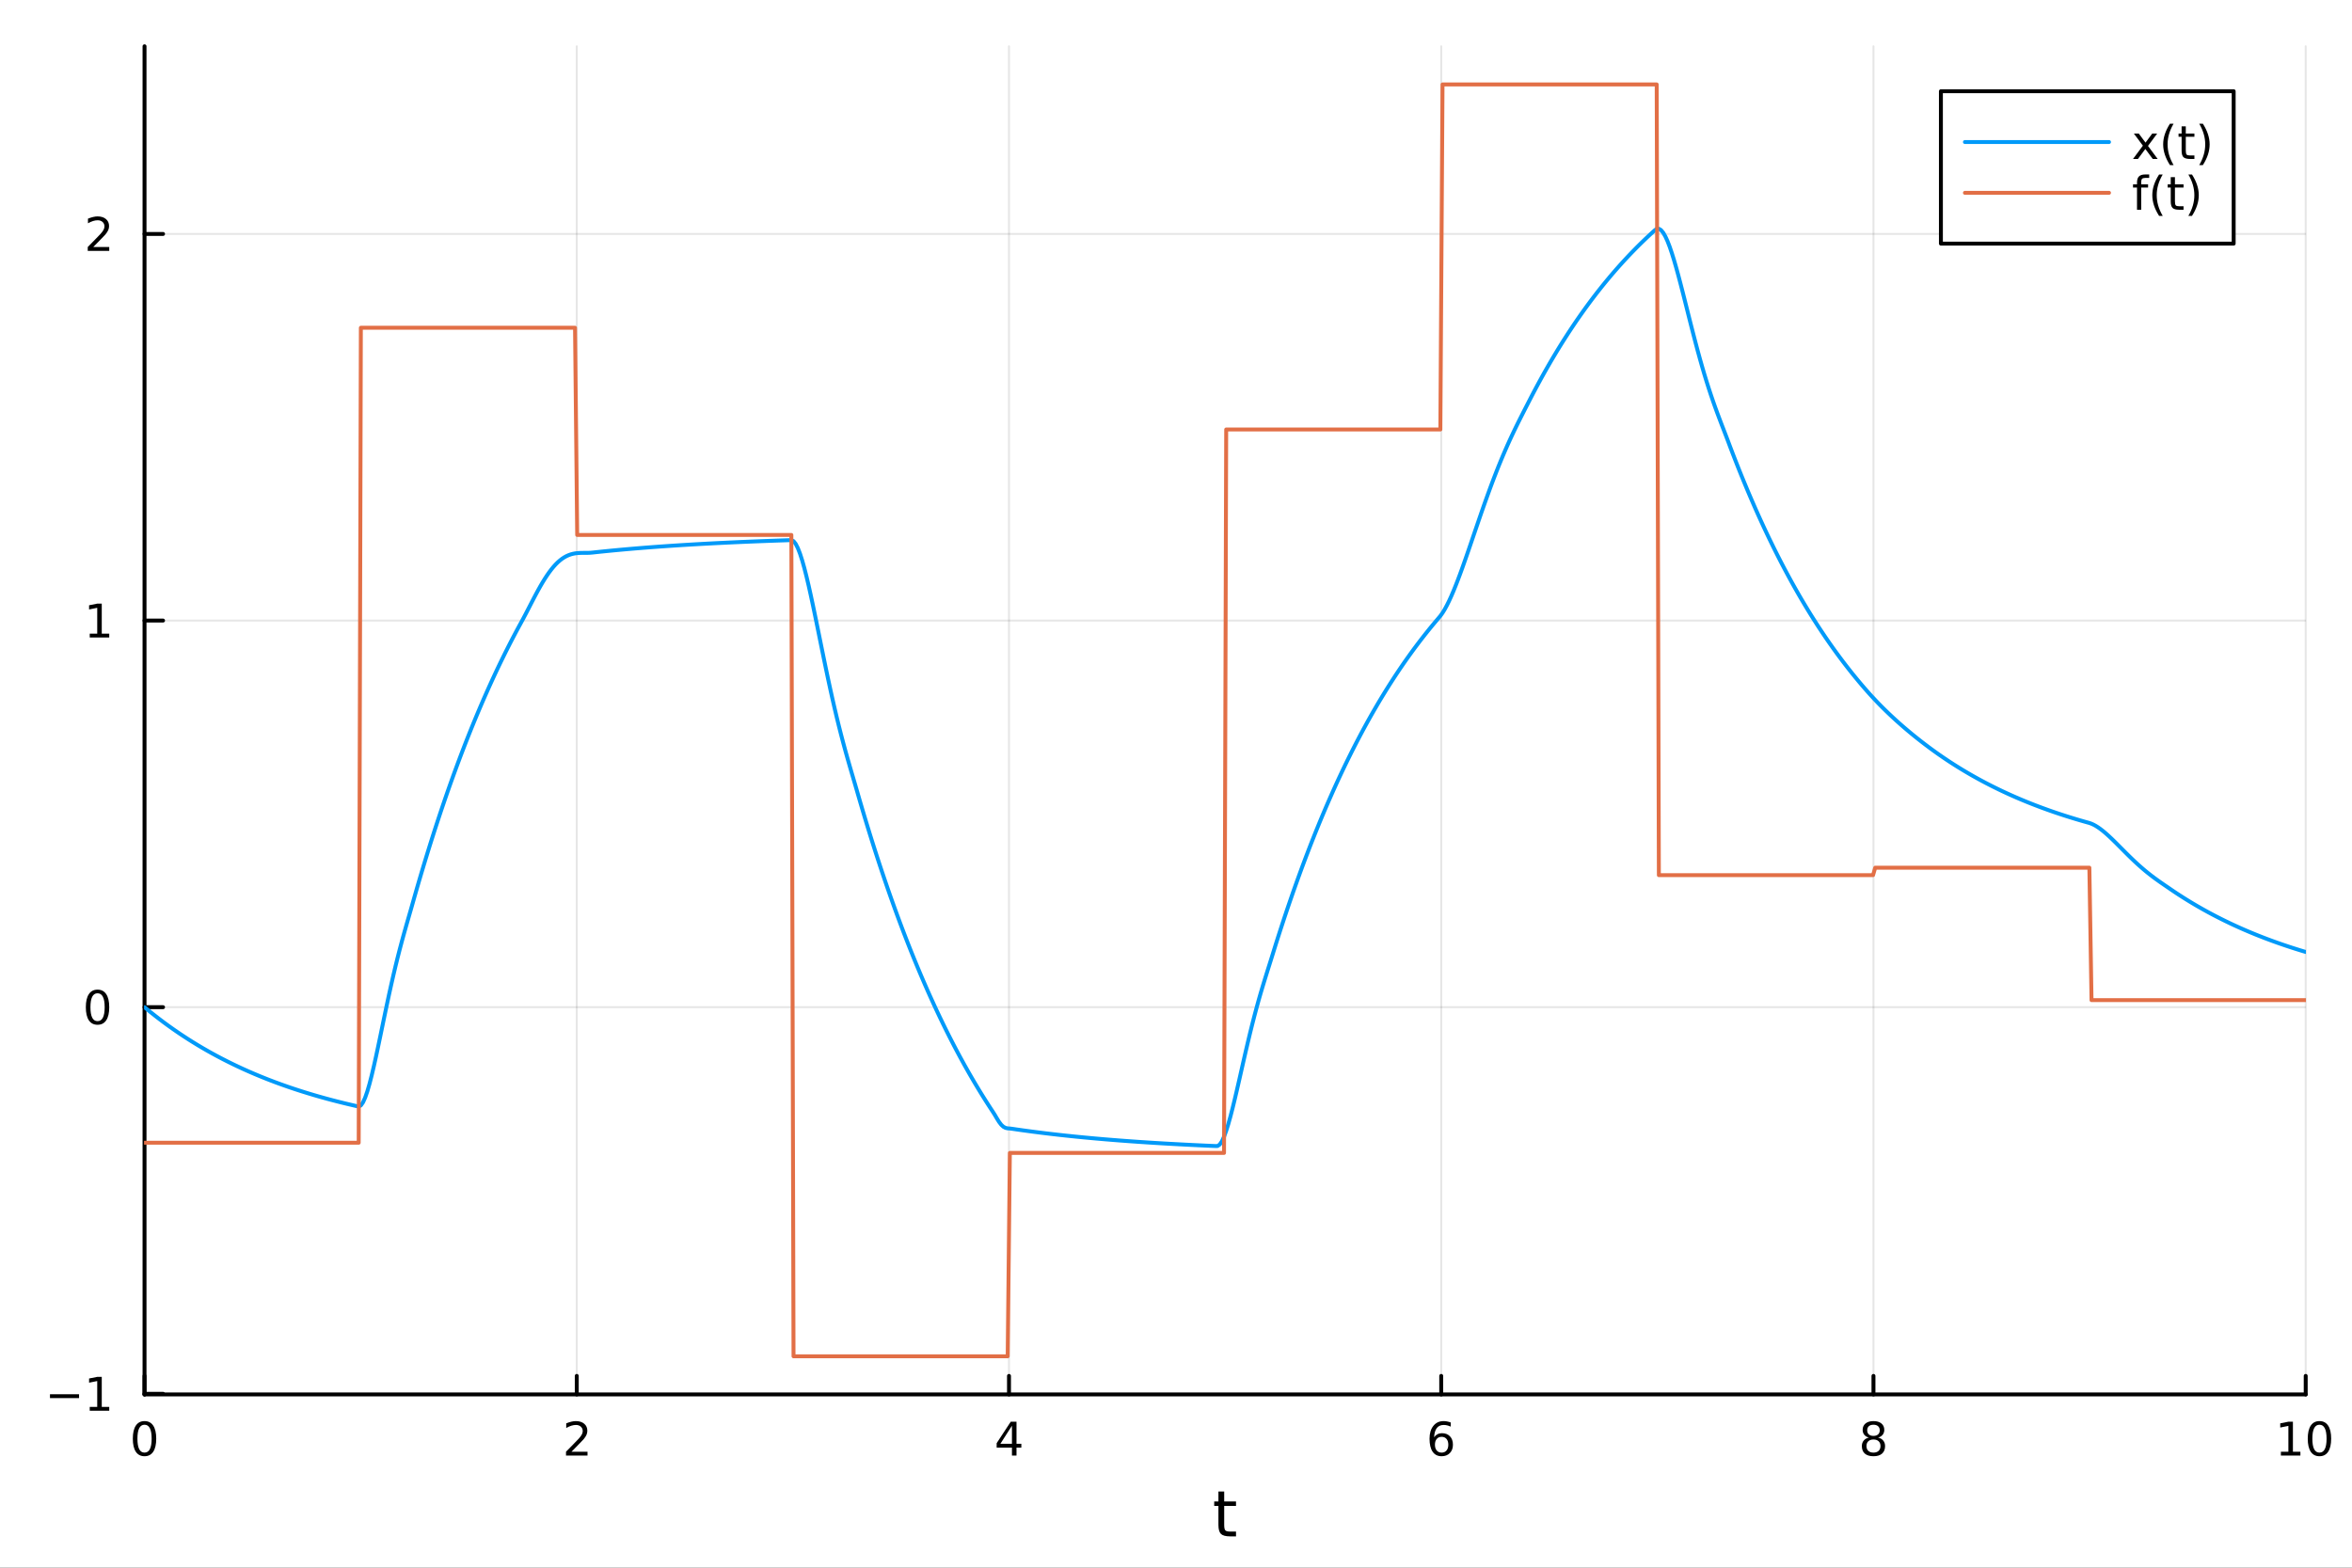 <?xml version="1.0" encoding="utf-8"?>
<svg xmlns="http://www.w3.org/2000/svg" xmlns:xlink="http://www.w3.org/1999/xlink" width="600" height="400" viewBox="0 0 2400 1600">
<rect x="0" y="0" width="2400" height="1600" fill="#333333" stroke="none"/>
<defs>
  <clipPath id="clip480">
    <rect x="0" y="0" width="2400" height="1600"/>
  </clipPath>
</defs>
<path clip-path="url(#clip480)" d="M0 1600 L2400 1600 L2400 0 L0 0  Z" fill="#ffffff" fill-rule="evenodd" fill-opacity="1"/>
<defs>
  <clipPath id="clip481">
    <rect x="480" y="0" width="1681" height="1600"/>
  </clipPath>
</defs>
<path clip-path="url(#clip480)" d="M147.478 1423.18 L2352.76 1423.18 L2352.76 47.244 L147.478 47.244  Z" fill="#ffffff" fill-rule="evenodd" fill-opacity="1"/>
<defs>
  <clipPath id="clip482">
    <rect x="147" y="47" width="2206" height="1377"/>
  </clipPath>
</defs>
<polyline clip-path="url(#clip482)" style="stroke:#000000; stroke-linecap:round; stroke-linejoin:round; stroke-width:2; stroke-opacity:0.1; fill:none" points="147.478,1423.18 147.478,47.244 "/>
<polyline clip-path="url(#clip482)" style="stroke:#000000; stroke-linecap:round; stroke-linejoin:round; stroke-width:2; stroke-opacity:0.1; fill:none" points="588.534,1423.18 588.534,47.244 "/>
<polyline clip-path="url(#clip482)" style="stroke:#000000; stroke-linecap:round; stroke-linejoin:round; stroke-width:2; stroke-opacity:0.1; fill:none" points="1029.59,1423.18 1029.59,47.244 "/>
<polyline clip-path="url(#clip482)" style="stroke:#000000; stroke-linecap:round; stroke-linejoin:round; stroke-width:2; stroke-opacity:0.1; fill:none" points="1470.64,1423.18 1470.64,47.244 "/>
<polyline clip-path="url(#clip482)" style="stroke:#000000; stroke-linecap:round; stroke-linejoin:round; stroke-width:2; stroke-opacity:0.1; fill:none" points="1911.7,1423.18 1911.7,47.244 "/>
<polyline clip-path="url(#clip482)" style="stroke:#000000; stroke-linecap:round; stroke-linejoin:round; stroke-width:2; stroke-opacity:0.1; fill:none" points="2352.76,1423.18 2352.76,47.244 "/>
<polyline clip-path="url(#clip480)" style="stroke:#000000; stroke-linecap:round; stroke-linejoin:round; stroke-width:4; stroke-opacity:1; fill:none" points="147.478,1423.18 2352.76,1423.18 "/>
<polyline clip-path="url(#clip480)" style="stroke:#000000; stroke-linecap:round; stroke-linejoin:round; stroke-width:4; stroke-opacity:1; fill:none" points="147.478,1423.18 147.478,1404.28 "/>
<polyline clip-path="url(#clip480)" style="stroke:#000000; stroke-linecap:round; stroke-linejoin:round; stroke-width:4; stroke-opacity:1; fill:none" points="588.534,1423.18 588.534,1404.28 "/>
<polyline clip-path="url(#clip480)" style="stroke:#000000; stroke-linecap:round; stroke-linejoin:round; stroke-width:4; stroke-opacity:1; fill:none" points="1029.59,1423.18 1029.59,1404.28 "/>
<polyline clip-path="url(#clip480)" style="stroke:#000000; stroke-linecap:round; stroke-linejoin:round; stroke-width:4; stroke-opacity:1; fill:none" points="1470.64,1423.18 1470.64,1404.28 "/>
<polyline clip-path="url(#clip480)" style="stroke:#000000; stroke-linecap:round; stroke-linejoin:round; stroke-width:4; stroke-opacity:1; fill:none" points="1911.7,1423.18 1911.7,1404.28 "/>
<polyline clip-path="url(#clip480)" style="stroke:#000000; stroke-linecap:round; stroke-linejoin:round; stroke-width:4; stroke-opacity:1; fill:none" points="2352.76,1423.18 2352.76,1404.28 "/>
<path clip-path="url(#clip480)" d="M147.478 1454.1 Q143.867 1454.1 142.038 1457.66 Q140.233 1461.2 140.233 1468.33 Q140.233 1475.44 142.038 1479.01 Q143.867 1482.55 147.478 1482.55 Q151.112 1482.55 152.918 1479.01 Q154.746 1475.44 154.746 1468.33 Q154.746 1461.2 152.918 1457.66 Q151.112 1454.1 147.478 1454.1 M147.478 1450.39 Q153.288 1450.39 156.344 1455 Q159.422 1459.58 159.422 1468.33 Q159.422 1477.06 156.344 1481.67 Q153.288 1486.25 147.478 1486.25 Q141.668 1486.25 138.589 1481.67 Q135.534 1477.06 135.534 1468.33 Q135.534 1459.58 138.589 1455 Q141.668 1450.39 147.478 1450.39 Z" fill="#000000" fill-rule="nonzero" fill-opacity="1" /><path clip-path="url(#clip480)" d="M583.186 1481.64 L599.506 1481.64 L599.506 1485.58 L577.561 1485.58 L577.561 1481.64 Q580.223 1478.89 584.807 1474.26 Q589.413 1469.61 590.594 1468.27 Q592.839 1465.74 593.719 1464.01 Q594.621 1462.25 594.621 1460.56 Q594.621 1457.8 592.677 1456.07 Q590.756 1454.33 587.654 1454.33 Q585.455 1454.33 583.001 1455.09 Q580.571 1455.86 577.793 1457.41 L577.793 1452.69 Q580.617 1451.55 583.071 1450.97 Q585.524 1450.39 587.561 1450.39 Q592.932 1450.39 596.126 1453.08 Q599.32 1455.77 599.32 1460.26 Q599.32 1462.39 598.51 1464.31 Q597.723 1466.2 595.617 1468.8 Q595.038 1469.47 591.936 1472.69 Q588.834 1475.88 583.186 1481.64 Z" fill="#000000" fill-rule="nonzero" fill-opacity="1" /><path clip-path="url(#clip480)" d="M1032.6 1455.09 L1020.79 1473.54 L1032.6 1473.54 L1032.6 1455.09 M1031.37 1451.02 L1037.25 1451.02 L1037.25 1473.54 L1042.18 1473.54 L1042.18 1477.43 L1037.25 1477.43 L1037.25 1485.58 L1032.6 1485.58 L1032.6 1477.43 L1017 1477.43 L1017 1472.92 L1031.37 1451.02 Z" fill="#000000" fill-rule="nonzero" fill-opacity="1" /><path clip-path="url(#clip480)" d="M1471.05 1466.44 Q1467.9 1466.44 1466.05 1468.59 Q1464.22 1470.74 1464.22 1474.49 Q1464.22 1478.22 1466.05 1480.39 Q1467.9 1482.55 1471.05 1482.55 Q1474.2 1482.55 1476.03 1480.39 Q1477.88 1478.22 1477.88 1474.49 Q1477.88 1470.74 1476.03 1468.59 Q1474.2 1466.44 1471.05 1466.44 M1480.33 1451.78 L1480.33 1456.04 Q1478.57 1455.21 1476.77 1454.77 Q1474.98 1454.33 1473.23 1454.33 Q1468.6 1454.33 1466.14 1457.45 Q1463.71 1460.58 1463.36 1466.9 Q1464.73 1464.89 1466.79 1463.82 Q1468.85 1462.73 1471.33 1462.73 Q1476.54 1462.73 1479.55 1465.9 Q1482.58 1469.05 1482.58 1474.49 Q1482.58 1479.82 1479.43 1483.03 Q1476.28 1486.25 1471.05 1486.25 Q1465.05 1486.25 1461.88 1481.67 Q1458.71 1477.06 1458.71 1468.33 Q1458.71 1460.14 1462.6 1455.28 Q1466.49 1450.39 1473.04 1450.39 Q1474.8 1450.39 1476.58 1450.74 Q1478.39 1451.09 1480.33 1451.78 Z" fill="#000000" fill-rule="nonzero" fill-opacity="1" /><path clip-path="url(#clip480)" d="M1911.7 1469.17 Q1908.37 1469.17 1906.45 1470.95 Q1904.55 1472.73 1904.55 1475.86 Q1904.55 1478.98 1906.45 1480.77 Q1908.37 1482.55 1911.7 1482.55 Q1915.03 1482.55 1916.95 1480.77 Q1918.88 1478.96 1918.88 1475.86 Q1918.88 1472.73 1916.95 1470.95 Q1915.06 1469.17 1911.7 1469.17 M1907.02 1467.18 Q1904.02 1466.44 1902.33 1464.38 Q1900.66 1462.32 1900.66 1459.35 Q1900.66 1455.21 1903.6 1452.8 Q1906.56 1450.39 1911.7 1450.39 Q1916.86 1450.39 1919.8 1452.8 Q1922.74 1455.21 1922.74 1459.35 Q1922.74 1462.32 1921.05 1464.38 Q1919.39 1466.44 1916.4 1467.18 Q1919.78 1467.96 1921.65 1470.26 Q1923.55 1472.55 1923.55 1475.86 Q1923.55 1480.88 1920.47 1483.57 Q1917.42 1486.25 1911.7 1486.25 Q1905.98 1486.25 1902.9 1483.57 Q1899.85 1480.88 1899.85 1475.86 Q1899.85 1472.55 1901.75 1470.26 Q1903.64 1467.96 1907.02 1467.18 M1905.31 1459.79 Q1905.31 1462.48 1906.98 1463.98 Q1908.67 1465.49 1911.7 1465.49 Q1914.71 1465.49 1916.4 1463.98 Q1918.11 1462.48 1918.11 1459.79 Q1918.11 1457.11 1916.4 1455.6 Q1914.71 1454.1 1911.7 1454.1 Q1908.67 1454.1 1906.98 1455.6 Q1905.31 1457.11 1905.31 1459.79 Z" fill="#000000" fill-rule="nonzero" fill-opacity="1" /><path clip-path="url(#clip480)" d="M2327.44 1481.64 L2335.08 1481.64 L2335.08 1455.28 L2326.77 1456.95 L2326.77 1452.69 L2335.04 1451.02 L2339.71 1451.02 L2339.71 1481.64 L2347.35 1481.64 L2347.35 1485.58 L2327.44 1485.58 L2327.44 1481.64 Z" fill="#000000" fill-rule="nonzero" fill-opacity="1" /><path clip-path="url(#clip480)" d="M2366.8 1454.1 Q2363.18 1454.1 2361.36 1457.66 Q2359.55 1461.2 2359.55 1468.33 Q2359.55 1475.44 2361.36 1479.01 Q2363.18 1482.55 2366.8 1482.55 Q2370.43 1482.55 2372.23 1479.01 Q2374.06 1475.44 2374.06 1468.33 Q2374.06 1461.2 2372.23 1457.66 Q2370.43 1454.1 2366.8 1454.1 M2366.8 1450.39 Q2372.61 1450.39 2375.66 1455 Q2378.74 1459.58 2378.74 1468.33 Q2378.74 1477.06 2375.66 1481.67 Q2372.61 1486.25 2366.8 1486.25 Q2360.99 1486.25 2357.91 1481.67 Q2354.85 1477.06 2354.85 1468.33 Q2354.85 1459.58 2357.91 1455 Q2360.99 1450.39 2366.8 1450.39 Z" fill="#000000" fill-rule="nonzero" fill-opacity="1" /><path clip-path="url(#clip480)" d="M1249.18 1522.27 L1249.18 1532.4 L1261.24 1532.4 L1261.24 1536.95 L1249.18 1536.95 L1249.18 1556.3 Q1249.18 1560.66 1250.36 1561.9 Q1251.57 1563.14 1255.23 1563.14 L1261.24 1563.14 L1261.24 1568.04 L1255.23 1568.04 Q1248.45 1568.04 1245.87 1565.53 Q1243.29 1562.98 1243.29 1556.3 L1243.29 1536.95 L1238.99 1536.95 L1238.99 1532.4 L1243.29 1532.4 L1243.29 1522.27 L1249.18 1522.27 Z" fill="#000000" fill-rule="nonzero" fill-opacity="1" /><polyline clip-path="url(#clip482)" style="stroke:#000000; stroke-linecap:round; stroke-linejoin:round; stroke-width:2; stroke-opacity:0.1; fill:none" points="147.478,1422.54 2352.76,1422.54 "/>
<polyline clip-path="url(#clip482)" style="stroke:#000000; stroke-linecap:round; stroke-linejoin:round; stroke-width:2; stroke-opacity:0.1; fill:none" points="147.478,1027.95 2352.76,1027.95 "/>
<polyline clip-path="url(#clip482)" style="stroke:#000000; stroke-linecap:round; stroke-linejoin:round; stroke-width:2; stroke-opacity:0.1; fill:none" points="147.478,633.361 2352.76,633.361 "/>
<polyline clip-path="url(#clip482)" style="stroke:#000000; stroke-linecap:round; stroke-linejoin:round; stroke-width:2; stroke-opacity:0.1; fill:none" points="147.478,238.774 2352.76,238.774 "/>
<polyline clip-path="url(#clip480)" style="stroke:#000000; stroke-linecap:round; stroke-linejoin:round; stroke-width:4; stroke-opacity:1; fill:none" points="147.478,1423.18 147.478,47.244 "/>
<polyline clip-path="url(#clip480)" style="stroke:#000000; stroke-linecap:round; stroke-linejoin:round; stroke-width:4; stroke-opacity:1; fill:none" points="147.478,1422.54 166.376,1422.54 "/>
<polyline clip-path="url(#clip480)" style="stroke:#000000; stroke-linecap:round; stroke-linejoin:round; stroke-width:4; stroke-opacity:1; fill:none" points="147.478,1027.95 166.376,1027.95 "/>
<polyline clip-path="url(#clip480)" style="stroke:#000000; stroke-linecap:round; stroke-linejoin:round; stroke-width:4; stroke-opacity:1; fill:none" points="147.478,633.361 166.376,633.361 "/>
<polyline clip-path="url(#clip480)" style="stroke:#000000; stroke-linecap:round; stroke-linejoin:round; stroke-width:4; stroke-opacity:1; fill:none" points="147.478,238.774 166.376,238.774 "/>
<path clip-path="url(#clip480)" d="M50.992 1422.99 L80.668 1422.99 L80.668 1426.92 L50.992 1426.92 L50.992 1422.99 Z" fill="#000000" fill-rule="nonzero" fill-opacity="1" /><path clip-path="url(#clip480)" d="M91.571 1435.88 L99.21 1435.88 L99.21 1409.51 L90.899 1411.18 L90.899 1406.92 L99.163 1405.26 L103.839 1405.26 L103.839 1435.88 L111.478 1435.88 L111.478 1439.82 L91.571 1439.82 L91.571 1435.88 Z" fill="#000000" fill-rule="nonzero" fill-opacity="1" /><path clip-path="url(#clip480)" d="M99.534 1013.75 Q95.922 1013.75 94.094 1017.31 Q92.288 1020.85 92.288 1027.98 Q92.288 1035.09 94.094 1038.65 Q95.922 1042.2 99.534 1042.2 Q103.168 1042.2 104.973 1038.65 Q106.802 1035.09 106.802 1027.98 Q106.802 1020.85 104.973 1017.31 Q103.168 1013.75 99.534 1013.75 M99.534 1010.04 Q105.344 1010.04 108.399 1014.65 Q111.478 1019.23 111.478 1027.98 Q111.478 1036.71 108.399 1041.32 Q105.344 1045.9 99.534 1045.9 Q93.723 1045.9 90.645 1041.32 Q87.589 1036.71 87.589 1027.98 Q87.589 1019.23 90.645 1014.65 Q93.723 1010.04 99.534 1010.04 Z" fill="#000000" fill-rule="nonzero" fill-opacity="1" /><path clip-path="url(#clip480)" d="M91.571 646.706 L99.21 646.706 L99.21 620.34 L90.899 622.007 L90.899 617.748 L99.163 616.081 L103.839 616.081 L103.839 646.706 L111.478 646.706 L111.478 650.641 L91.571 650.641 L91.571 646.706 Z" fill="#000000" fill-rule="nonzero" fill-opacity="1" /><path clip-path="url(#clip480)" d="M95.159 252.119 L111.478 252.119 L111.478 256.054 L89.534 256.054 L89.534 252.119 Q92.196 249.365 96.779 244.735 Q101.385 240.082 102.566 238.74 Q104.811 236.216 105.691 234.48 Q106.594 232.721 106.594 231.031 Q106.594 228.277 104.649 226.541 Q102.728 224.804 99.626 224.804 Q97.427 224.804 94.973 225.568 Q92.543 226.332 89.765 227.883 L89.765 223.161 Q92.589 222.027 95.043 221.448 Q97.496 220.869 99.534 220.869 Q104.904 220.869 108.098 223.554 Q111.293 226.24 111.293 230.73 Q111.293 232.86 110.483 234.781 Q109.696 236.679 107.589 239.272 Q107.01 239.943 103.909 243.161 Q100.807 246.355 95.159 252.119 Z" fill="#000000" fill-rule="nonzero" fill-opacity="1" /><polyline clip-path="url(#clip482)" style="stroke:#009af9; stroke-linecap:round; stroke-linejoin:round; stroke-width:4; stroke-opacity:1; fill:none" points="147.478,1027.95 149.685,1029.78 151.893,1031.59 154.1,1033.38 156.308,1035.14 158.515,1036.88 160.723,1038.59 162.93,1040.29 165.138,1041.96 167.345,1043.61 169.553,1045.23 171.76,1046.84 173.968,1048.42 176.175,1049.98 178.383,1051.53 180.59,1053.05 182.798,1054.55 185.005,1056.03 187.213,1057.49 189.42,1058.93 191.628,1060.36 193.835,1061.76 196.043,1063.15 198.25,1064.51 200.458,1065.86 202.665,1067.2 204.873,1068.51 207.08,1069.81 209.288,1071.08 211.495,1072.35 213.702,1073.59 215.91,1074.82 218.117,1076.03 220.325,1077.23 222.532,1078.41 224.74,1079.58 226.947,1080.73 229.155,1081.86 231.362,1082.98 233.57,1084.08 235.777,1085.17 237.985,1086.25 240.192,1087.31 242.4,1088.36 244.607,1089.39 246.815,1090.41 249.022,1091.42 251.23,1092.41 253.437,1093.39 255.645,1094.35 257.852,1095.31 260.06,1096.25 262.267,1097.18 264.475,1098.09 266.682,1099 268.89,1099.89 271.097,1100.77 273.305,1101.64 275.512,1102.5 277.72,1103.34 279.927,1104.18 282.135,1105 284.342,1105.81 286.549,1106.61 288.757,1107.4 290.964,1108.18 293.172,1108.96 295.379,1109.72 297.587,1110.47 299.794,1111.21 302.002,1111.94 304.209,1112.66 306.417,1113.37 308.624,1114.07 310.832,1114.76 313.039,1115.44 315.247,1116.12 317.454,1116.78 319.662,1117.44 321.869,1118.09 324.077,1118.73 326.284,1119.36 328.492,1119.98 330.699,1120.59 332.907,1121.2 335.114,1121.8 337.322,1122.39 339.529,1122.97 341.737,1123.54 343.944,1124.11 346.152,1124.67 348.359,1125.22 350.567,1125.76 352.774,1126.3 354.982,1126.83 357.189,1127.35 359.397,1127.87 361.604,1128.38 363.811,1128.88 366.019,1129.33 368.226,1128.2 370.434,1125.05 372.641,1120.14 374.849,1113.77 377.056,1106.17 379.264,1097.58 381.471,1088.23 383.679,1078.3 385.886,1067.97 388.094,1057.4 390.301,1046.74 392.509,1036.11 394.716,1025.6 396.924,1015.3 399.131,1005.29 401.339,995.595 403.546,986.255 405.754,977.277 407.961,968.652 410.169,960.351 412.376,952.329 414.584,944.518 416.791,936.836 418.999,929.178 421.206,921.423 423.414,913.642 425.621,905.964 427.829,898.387 430.036,890.911 432.244,883.535 434.451,876.256 436.659,869.073 438.866,861.986 441.073,854.993 443.281,848.092 445.488,841.283 447.696,834.564 449.903,827.934 452.111,821.393 454.318,814.937 456.526,808.568 458.733,802.283 460.941,796.081 463.148,789.962 465.356,783.923 467.563,777.965 469.771,772.085 471.978,766.283 474.186,760.559 476.393,754.91 478.601,749.336 480.808,743.836 483.016,738.409 485.223,733.054 487.431,727.77 489.638,722.556 491.846,717.411 494.053,712.335 496.261,707.326 498.468,702.383 500.676,697.506 502.883,692.693 505.091,687.945 507.298,683.259 509.506,678.635 511.713,674.073 513.921,669.571 516.128,665.129 518.335,660.746 520.543,656.421 522.75,652.153 524.958,647.942 527.165,643.786 529.373,639.686 531.58,635.64 533.788,631.598 535.995,627.435 538.203,623.188 540.41,618.9 542.618,614.612 544.825,610.363 547.033,606.188 549.24,602.118 551.448,598.182 553.655,594.406 555.863,590.812 558.07,587.42 560.278,584.245 562.485,581.301 564.693,578.598 566.9,576.143 569.108,573.939 571.315,571.988 573.523,570.287 575.73,568.83 577.938,567.609 580.145,566.612 582.353,565.824 584.56,565.228 586.768,564.802 588.975,564.521 591.182,564.36 593.39,564.286 595.597,564.268 597.805,564.267 600.012,564.246 602.22,564.159 604.427,563.965 606.635,563.727 608.842,563.491 611.05,563.259 613.257,563.03 615.465,562.804 617.672,562.58 619.88,562.36 622.087,562.143 624.295,561.929 626.502,561.717 628.71,561.508 630.917,561.303 633.125,561.099 635.332,560.899 637.54,560.701 639.747,560.506 641.955,560.313 644.162,560.123 646.37,559.935 648.577,559.75 650.785,559.568 652.992,559.387 655.2,559.209 657.407,559.034 659.615,558.861 661.822,558.69 664.03,558.521 666.237,558.355 668.444,558.191 670.652,558.029 672.859,557.869 675.067,557.711 677.274,557.556 679.482,557.402 681.689,557.251 683.897,557.101 686.104,556.954 688.312,556.808 690.519,556.664 692.727,556.523 694.934,556.383 697.142,556.245 699.349,556.109 701.557,555.974 703.764,555.842 705.972,555.711 708.179,555.582 710.387,555.454 712.594,555.329 714.802,555.205 717.009,555.082 719.217,554.962 721.424,554.843 723.632,554.725 725.839,554.609 728.047,554.494 730.254,554.382 732.462,554.27 734.669,554.16 736.877,554.052 739.084,553.944 741.292,553.839 743.499,553.734 745.706,553.632 747.914,553.53 750.121,553.43 752.329,553.331 754.536,553.233 756.744,553.137 758.951,553.042 761.159,552.949 763.366,552.856 765.574,552.765 767.781,552.675 769.989,552.586 772.196,552.498 774.404,552.412 776.611,552.326 778.819,552.242 781.026,552.159 783.234,552.077 785.441,551.996 787.649,551.916 789.856,551.838 792.064,551.76 794.271,551.683 796.479,551.608 798.686,551.533 800.894,551.459 803.101,551.386 805.309,551.315 807.516,551.251 809.724,552.297 811.931,555.087 814.139,559.419 816.346,565.1 818.553,571.948 820.761,579.791 822.968,588.468 825.176,597.83 827.383,607.734 829.591,618.053 831.798,628.667 834.006,639.466 836.213,650.354 838.421,661.242 840.628,672.054 842.836,682.722 845.043,693.191 847.251,703.415 849.458,713.359 851.666,722.998 853.873,732.319 856.081,741.316 858.288,749.998 860.496,758.382 862.703,766.496 864.911,774.377 867.118,782.075 869.326,789.649 871.533,797.17 873.741,804.716 875.948,812.356 878.156,819.938 880.363,827.419 882.571,834.802 884.778,842.086 886.986,849.274 889.193,856.366 891.401,863.365 893.608,870.271 895.815,877.085 898.023,883.809 900.23,890.443 902.438,896.99 904.645,903.45 906.853,909.824 909.06,916.114 911.268,922.321 913.475,928.445 915.683,934.489 917.89,940.452 920.098,946.336 922.305,952.142 924.513,957.872 926.72,963.525 928.928,969.103 931.135,974.608 933.343,980.039 935.55,985.398 937.758,990.686 939.965,995.904 942.173,1001.05 944.38,1006.13 946.588,1011.15 948.795,1016.09 951.003,1020.97 953.21,1025.79 955.418,1030.54 957.625,1035.23 959.833,1039.86 962.04,1044.42 964.248,1048.93 966.455,1053.37 968.663,1057.76 970.87,1062.09 973.077,1066.36 975.285,1070.57 977.492,1074.73 979.7,1078.83 981.907,1082.88 984.115,1086.88 986.322,1090.82 988.53,1094.71 990.737,1098.55 992.945,1102.33 995.152,1106.07 997.36,1109.76 999.567,1113.4 1001.77,1116.99 1003.98,1120.53 1006.19,1124.03 1008.4,1127.48 1010.6,1130.88 1012.81,1134.24 1015.02,1137.7 1017.23,1141.47 1019.43,1145 1021.64,1147.9 1023.85,1149.95 1026.06,1151.13 1028.26,1151.61 1030.47,1151.76 1032.68,1152.04 1034.89,1152.36 1037.09,1152.69 1039.3,1153 1041.51,1153.32 1043.72,1153.63 1045.92,1153.93 1048.13,1154.23 1050.34,1154.53 1052.55,1154.83 1054.75,1155.12 1056.96,1155.4 1059.17,1155.68 1061.38,1155.96 1063.58,1156.24 1065.79,1156.51 1068,1156.78 1070.21,1157.04 1072.41,1157.3 1074.62,1157.56 1076.83,1157.81 1079.04,1158.06 1081.24,1158.31 1083.45,1158.55 1085.66,1158.79 1087.87,1159.03 1090.07,1159.26 1092.28,1159.49 1094.49,1159.72 1096.7,1159.95 1098.9,1160.17 1101.11,1160.39 1103.32,1160.6 1105.53,1160.82 1107.73,1161.03 1109.94,1161.23 1112.15,1161.44 1114.36,1161.64 1116.56,1161.84 1118.77,1162.04 1120.98,1162.23 1123.19,1162.42 1125.39,1162.61 1127.6,1162.8 1129.81,1162.98 1132.02,1163.16 1134.22,1163.34 1136.43,1163.52 1138.64,1163.69 1140.85,1163.87 1143.05,1164.04 1145.26,1164.2 1147.47,1164.37 1149.68,1164.53 1151.88,1164.69 1154.09,1164.85 1156.3,1165.01 1158.51,1165.16 1160.71,1165.32 1162.92,1165.47 1165.13,1165.62 1167.34,1165.76 1169.54,1165.91 1171.75,1166.05 1173.96,1166.19 1176.17,1166.33 1178.37,1166.47 1180.58,1166.6 1182.79,1166.74 1185,1166.87 1187.2,1167 1189.41,1167.13 1191.62,1167.25 1193.83,1167.38 1196.03,1167.5 1198.24,1167.62 1200.45,1167.74 1202.66,1167.86 1204.86,1167.98 1207.07,1168.09 1209.28,1168.21 1211.49,1168.32 1213.69,1168.43 1215.9,1168.54 1218.11,1168.65 1220.32,1168.75 1222.52,1168.86 1224.73,1168.96 1226.94,1169.06 1229.15,1169.17 1231.35,1169.27 1233.56,1169.36 1235.77,1169.46 1237.98,1169.56 1240.18,1169.65 1242.39,1169.64 1244.6,1168.13 1246.81,1164.89 1249.01,1160.14 1251.22,1154.13 1253.43,1147.07 1255.64,1139.16 1257.84,1130.58 1260.05,1121.49 1262.26,1112.06 1264.47,1102.41 1266.67,1092.68 1268.88,1082.95 1271.09,1073.33 1273.3,1063.88 1275.5,1054.68 1277.71,1045.75 1279.92,1037.13 1282.13,1028.83 1284.33,1020.84 1286.54,1013.15 1288.75,1005.73 1290.96,998.514 1293.16,991.448 1295.37,984.448 1297.58,977.417 1299.79,970.294 1301.99,963.241 1304.2,956.282 1306.41,949.416 1308.62,942.64 1310.82,935.954 1313.03,929.357 1315.24,922.847 1317.45,916.423 1319.65,910.085 1321.86,903.831 1324.07,897.659 1326.28,891.57 1328.48,885.561 1330.69,879.632 1332.9,873.781 1335.11,868.008 1337.31,862.311 1339.52,856.69 1341.73,851.143 1343.94,845.67 1346.14,840.27 1348.35,834.941 1350.56,829.682 1352.76,824.494 1354.97,819.374 1357.18,814.322 1359.39,809.338 1361.59,804.419 1363.8,799.566 1366.01,794.777 1368.22,790.051 1370.42,785.388 1372.63,780.787 1374.84,776.248 1377.05,771.768 1379.25,767.347 1381.46,762.986 1383.67,758.682 1385.88,754.435 1388.08,750.245 1390.29,746.11 1392.5,742.029 1394.71,738.003 1396.91,734.03 1399.12,730.11 1401.33,726.242 1403.54,722.425 1405.74,718.659 1407.95,714.942 1410.16,711.275 1412.37,707.657 1414.57,704.086 1416.78,700.563 1418.99,697.086 1421.2,693.656 1423.4,690.271 1425.61,686.931 1427.82,683.635 1430.03,680.383 1432.23,677.174 1434.44,674.007 1436.65,670.883 1438.86,667.8 1441.06,664.758 1443.27,661.756 1445.48,658.795 1447.69,655.872 1449.89,652.988 1452.1,650.142 1454.31,647.334 1456.52,644.564 1458.72,641.83 1460.93,639.132 1463.14,636.47 1465.35,633.843 1467.55,631.251 1469.76,628.623 1471.97,625.53 1474.18,621.94 1476.38,617.898 1478.59,613.45 1480.8,608.639 1483.01,603.506 1485.21,598.09 1487.42,592.429 1489.63,586.559 1491.84,580.514 1494.04,574.325 1496.25,568.025 1498.46,561.64 1500.67,555.199 1502.87,548.726 1505.08,542.246 1507.29,535.778 1509.5,529.344 1511.7,522.961 1513.91,516.645 1516.12,510.411 1518.33,504.272 1520.53,498.238 1522.74,492.319 1524.95,486.522 1527.16,480.852 1529.36,475.314 1531.57,469.908 1533.78,464.637 1535.99,459.497 1538.19,454.485 1540.4,449.597 1542.61,444.825 1544.82,440.161 1547.02,435.595 1549.23,431.113 1551.44,426.702 1553.65,422.346 1555.85,418.028 1558.06,413.728 1560.27,409.424 1562.48,405.139 1564.68,400.91 1566.89,396.738 1569.1,392.62 1571.31,388.557 1573.51,384.549 1575.72,380.593 1577.93,376.69 1580.14,372.838 1582.34,369.038 1584.55,365.288 1586.76,361.587 1588.97,357.936 1591.17,354.333 1593.38,350.778 1595.59,347.27 1597.8,343.809 1600,340.393 1602.21,337.023 1604.42,333.697 1606.63,330.416 1608.83,327.178 1611.04,323.983 1613.25,320.83 1615.46,317.719 1617.66,314.649 1619.87,311.62 1622.08,308.631 1624.29,305.682 1626.49,302.772 1628.7,299.9 1630.91,297.066 1633.12,294.27 1635.32,291.512 1637.53,288.789 1639.74,286.103 1641.95,283.453 1644.15,280.837 1646.36,278.256 1648.57,275.71 1650.78,273.197 1652.98,270.718 1655.19,268.271 1657.4,265.857 1659.61,263.476 1661.81,261.125 1664.02,258.806 1666.23,256.517 1668.44,254.259 1670.64,252.031 1672.85,249.832 1675.06,247.663 1677.27,245.522 1679.47,243.41 1681.68,241.325 1683.89,239.268 1686.1,237.239 1688.3,235.236 1690.51,233.596 1692.72,233.475 1694.93,234.822 1697.13,237.481 1699.34,241.3 1701.55,246.136 1703.76,251.853 1705.96,258.324 1708.17,265.428 1710.38,273.051 1712.59,281.088 1714.79,289.441 1717,298.02 1719.21,306.742 1721.42,315.532 1723.62,324.321 1725.83,333.051 1728.04,341.666 1730.25,350.124 1732.45,358.386 1734.66,366.422 1736.87,374.21 1739.07,381.734 1741.28,388.988 1743.49,395.971 1745.7,402.691 1747.9,409.164 1750.11,415.412 1752.32,421.465 1754.53,427.362 1756.73,433.147 1758.94,438.874 1761.15,444.604 1763.36,450.403 1765.56,456.268 1767.77,462.061 1769.98,467.777 1772.19,473.417 1774.39,478.983 1776.6,484.474 1778.81,489.893 1781.02,495.24 1783.22,500.516 1785.43,505.722 1787.64,510.859 1789.85,515.928 1792.05,520.93 1794.26,525.865 1796.47,530.735 1798.68,535.541 1800.88,540.282 1803.09,544.961 1805.3,549.578 1807.51,554.134 1809.71,558.629 1811.92,563.065 1814.13,567.442 1816.34,571.761 1818.54,576.023 1820.75,580.229 1822.96,584.378 1825.17,588.473 1827.37,592.514 1829.58,596.501 1831.79,600.435 1834,604.317 1836.2,608.148 1838.41,611.927 1840.62,615.657 1842.83,619.336 1845.03,622.967 1847.24,626.55 1849.45,630.086 1851.66,633.574 1853.86,637.016 1856.07,640.412 1858.28,643.763 1860.49,647.07 1862.69,650.333 1864.9,653.552 1867.11,656.729 1869.32,659.863 1871.52,662.956 1873.73,666.008 1875.94,669.02 1878.15,671.991 1880.35,674.923 1882.56,677.816 1884.77,680.671 1886.98,683.488 1889.18,686.268 1891.39,689.011 1893.6,691.718 1895.81,694.389 1898.01,697.024 1900.22,699.625 1902.43,702.191 1904.64,704.723 1906.84,707.213 1909.05,709.657 1911.26,712.056 1913.47,714.411 1915.67,716.725 1917.88,718.999 1920.09,721.234 1922.3,723.433 1924.5,725.596 1926.71,727.725 1928.92,729.82 1931.13,731.884 1933.33,733.918 1935.54,735.922 1937.75,737.897 1939.96,739.845 1942.16,741.767 1944.37,743.662 1946.58,745.533 1948.79,747.379 1950.99,749.202 1953.2,751.001 1955.41,752.778 1957.62,754.533 1959.82,756.266 1962.03,757.977 1964.24,759.668 1966.45,761.337 1968.65,762.985 1970.86,764.613 1973.07,766.22 1975.28,767.806 1977.48,769.372 1979.69,770.916 1981.9,772.438 1984.11,773.939 1986.31,775.42 1988.52,776.881 1990.73,778.322 1992.94,779.744 1995.14,781.148 1997.35,782.533 1999.56,783.899 2001.77,785.248 2003.97,786.578 2006.18,787.891 2008.39,789.187 2010.6,790.465 2012.8,791.726 2015.01,792.971 2017.22,794.199 2019.43,795.411 2021.63,796.607 2023.84,797.786 2026.05,798.951 2028.26,800.099 2030.46,801.233 2032.67,802.351 2034.88,803.455 2037.09,804.544 2039.29,805.618 2041.5,806.678 2043.71,807.725 2045.92,808.757 2048.12,809.775 2050.33,810.781 2052.54,811.772 2054.75,812.751 2056.95,813.717 2059.16,814.67 2061.37,815.61 2063.58,816.538 2065.78,817.453 2067.99,818.357 2070.2,819.248 2072.41,820.128 2074.61,820.996 2076.82,821.852 2079.03,822.697 2081.24,823.531 2083.44,824.354 2085.65,825.166 2087.86,825.967 2090.07,826.758 2092.27,827.538 2094.48,828.308 2096.69,829.067 2098.9,829.817 2101.1,830.556 2103.31,831.286 2105.52,832.006 2107.73,832.716 2109.93,833.417 2112.14,834.109 2114.35,834.792 2116.55,835.465 2118.76,836.13 2120.97,836.786 2123.18,837.433 2125.38,838.071 2127.59,838.702 2129.8,839.323 2132.01,839.945 2134.21,840.739 2136.42,841.754 2138.63,842.968 2140.84,844.36 2143.04,845.91 2145.25,847.599 2147.46,849.408 2149.67,851.32 2151.87,853.318 2154.08,855.387 2156.29,857.512 2158.5,859.68 2160.7,861.878 2162.91,864.093 2165.12,866.316 2167.33,868.536 2169.53,870.744 2171.74,872.932 2173.95,875.093 2176.16,877.22 2178.36,879.309 2180.57,881.354 2182.78,883.354 2184.99,885.304 2187.19,887.203 2189.4,889.052 2191.61,890.849 2193.82,892.597 2196.02,894.297 2198.23,895.953 2200.44,897.568 2202.65,899.148 2204.85,900.698 2207.06,902.225 2209.27,903.737 2211.48,905.243 2213.68,906.752 2215.89,908.263 2218.1,909.754 2220.31,911.226 2222.51,912.678 2224.72,914.111 2226.93,915.524 2229.14,916.919 2231.34,918.296 2233.55,919.654 2235.76,920.995 2237.97,922.317 2240.17,923.622 2242.38,924.91 2244.59,926.18 2246.8,927.434 2249,928.671 2251.21,929.892 2253.42,931.097 2255.63,932.285 2257.83,933.458 2260.04,934.615 2262.25,935.757 2264.46,936.884 2266.66,937.996 2268.87,939.093 2271.08,940.176 2273.29,941.244 2275.49,942.299 2277.7,943.339 2279.91,944.365 2282.12,945.378 2284.32,946.377 2286.53,947.364 2288.74,948.337 2290.95,949.297 2293.15,950.244 2295.36,951.179 2297.57,952.101 2299.78,953.011 2301.98,953.909 2304.19,954.796 2306.4,955.67 2308.61,956.533 2310.81,957.384 2313.02,958.224 2315.23,959.053 2317.44,959.871 2319.64,960.678 2321.85,961.474 2324.06,962.26 2326.27,963.035 2328.47,963.8 2330.68,964.555 2332.89,965.3 2335.1,966.035 2337.3,966.76 2339.51,967.476 2341.72,968.182 2343.93,968.879 2346.13,969.566 2348.34,970.245 2350.55,970.914 2352.76,971.575 "/>
<polyline clip-path="url(#clip482)" style="stroke:#e26f46; stroke-linecap:round; stroke-linejoin:round; stroke-width:4; stroke-opacity:1; fill:none" points="147.478,1166.28 149.685,1166.28 151.893,1166.28 154.1,1166.28 156.308,1166.28 158.515,1166.28 160.723,1166.28 162.93,1166.28 165.138,1166.28 167.345,1166.28 169.553,1166.28 171.76,1166.28 173.968,1166.28 176.175,1166.28 178.383,1166.28 180.59,1166.28 182.798,1166.28 185.005,1166.28 187.213,1166.28 189.42,1166.28 191.628,1166.28 193.835,1166.28 196.043,1166.28 198.25,1166.28 200.458,1166.28 202.665,1166.28 204.873,1166.28 207.08,1166.28 209.288,1166.28 211.495,1166.28 213.702,1166.28 215.91,1166.28 218.117,1166.28 220.325,1166.28 222.532,1166.28 224.74,1166.28 226.947,1166.28 229.155,1166.28 231.362,1166.28 233.57,1166.28 235.777,1166.28 237.985,1166.28 240.192,1166.28 242.4,1166.28 244.607,1166.28 246.815,1166.28 249.022,1166.28 251.23,1166.28 253.437,1166.28 255.645,1166.28 257.852,1166.28 260.06,1166.28 262.267,1166.28 264.475,1166.28 266.682,1166.28 268.89,1166.28 271.097,1166.28 273.305,1166.28 275.512,1166.28 277.72,1166.28 279.927,1166.28 282.135,1166.28 284.342,1166.28 286.549,1166.28 288.757,1166.28 290.964,1166.28 293.172,1166.28 295.379,1166.28 297.587,1166.28 299.794,1166.28 302.002,1166.28 304.209,1166.28 306.417,1166.28 308.624,1166.28 310.832,1166.28 313.039,1166.28 315.247,1166.28 317.454,1166.28 319.662,1166.28 321.869,1166.28 324.077,1166.28 326.284,1166.28 328.492,1166.28 330.699,1166.28 332.907,1166.28 335.114,1166.28 337.322,1166.28 339.529,1166.28 341.737,1166.28 343.944,1166.28 346.152,1166.28 348.359,1166.28 350.567,1166.28 352.774,1166.28 354.982,1166.28 357.189,1166.28 359.397,1166.28 361.604,1166.28 363.811,1166.28 366.019,1166.28 368.226,334.509 370.434,334.509 372.641,334.509 374.849,334.509 377.056,334.509 379.264,334.509 381.471,334.509 383.679,334.509 385.886,334.509 388.094,334.509 390.301,334.509 392.509,334.509 394.716,334.509 396.924,334.509 399.131,334.509 401.339,334.509 403.546,334.509 405.754,334.509 407.961,334.509 410.169,334.509 412.376,334.509 414.584,334.509 416.791,334.509 418.999,334.509 421.206,334.509 423.414,334.509 425.621,334.509 427.829,334.509 430.036,334.509 432.244,334.509 434.451,334.509 436.659,334.509 438.866,334.509 441.073,334.509 443.281,334.509 445.488,334.509 447.696,334.509 449.903,334.509 452.111,334.509 454.318,334.509 456.526,334.509 458.733,334.509 460.941,334.509 463.148,334.509 465.356,334.509 467.563,334.509 469.771,334.509 471.978,334.509 474.186,334.509 476.393,334.509 478.601,334.509 480.808,334.509 483.016,334.509 485.223,334.509 487.431,334.509 489.638,334.509 491.846,334.509 494.053,334.509 496.261,334.509 498.468,334.509 500.676,334.509 502.883,334.509 505.091,334.509 507.298,334.509 509.506,334.509 511.713,334.509 513.921,334.509 516.128,334.509 518.335,334.509 520.543,334.509 522.75,334.509 524.958,334.509 527.165,334.509 529.373,334.509 531.58,334.509 533.788,334.509 535.995,334.509 538.203,334.509 540.41,334.509 542.618,334.509 544.825,334.509 547.033,334.509 549.24,334.509 551.448,334.509 553.655,334.509 555.863,334.509 558.07,334.509 560.278,334.509 562.485,334.509 564.693,334.509 566.9,334.509 569.108,334.509 571.315,334.509 573.523,334.509 575.73,334.509 577.938,334.509 580.145,334.509 582.353,334.509 584.56,334.509 586.768,334.509 588.975,545.974 591.182,545.974 593.39,545.974 595.597,545.974 597.805,545.974 600.012,545.974 602.22,545.974 604.427,545.974 606.635,545.974 608.842,545.974 611.05,545.974 613.257,545.974 615.465,545.974 617.672,545.974 619.88,545.974 622.087,545.974 624.295,545.974 626.502,545.974 628.71,545.974 630.917,545.974 633.125,545.974 635.332,545.974 637.54,545.974 639.747,545.974 641.955,545.974 644.162,545.974 646.37,545.974 648.577,545.974 650.785,545.974 652.992,545.974 655.2,545.974 657.407,545.974 659.615,545.974 661.822,545.974 664.03,545.974 666.237,545.974 668.444,545.974 670.652,545.974 672.859,545.974 675.067,545.974 677.274,545.974 679.482,545.974 681.689,545.974 683.897,545.974 686.104,545.974 688.312,545.974 690.519,545.974 692.727,545.974 694.934,545.974 697.142,545.974 699.349,545.974 701.557,545.974 703.764,545.974 705.972,545.974 708.179,545.974 710.387,545.974 712.594,545.974 714.802,545.974 717.009,545.974 719.217,545.974 721.424,545.974 723.632,545.974 725.839,545.974 728.047,545.974 730.254,545.974 732.462,545.974 734.669,545.974 736.877,545.974 739.084,545.974 741.292,545.974 743.499,545.974 745.706,545.974 747.914,545.974 750.121,545.974 752.329,545.974 754.536,545.974 756.744,545.974 758.951,545.974 761.159,545.974 763.366,545.974 765.574,545.974 767.781,545.974 769.989,545.974 772.196,545.974 774.404,545.974 776.611,545.974 778.819,545.974 781.026,545.974 783.234,545.974 785.441,545.974 787.649,545.974 789.856,545.974 792.064,545.974 794.271,545.974 796.479,545.974 798.686,545.974 800.894,545.974 803.101,545.974 805.309,545.974 807.516,545.974 809.724,1384.24 811.931,1384.24 814.139,1384.24 816.346,1384.24 818.553,1384.24 820.761,1384.24 822.968,1384.24 825.176,1384.24 827.383,1384.24 829.591,1384.24 831.798,1384.24 834.006,1384.24 836.213,1384.24 838.421,1384.24 840.628,1384.24 842.836,1384.24 845.043,1384.24 847.251,1384.24 849.458,1384.24 851.666,1384.24 853.873,1384.24 856.081,1384.24 858.288,1384.24 860.496,1384.24 862.703,1384.24 864.911,1384.24 867.118,1384.24 869.326,1384.24 871.533,1384.24 873.741,1384.24 875.948,1384.24 878.156,1384.24 880.363,1384.24 882.571,1384.24 884.778,1384.24 886.986,1384.24 889.193,1384.24 891.401,1384.24 893.608,1384.24 895.815,1384.24 898.023,1384.24 900.23,1384.24 902.438,1384.24 904.645,1384.24 906.853,1384.24 909.06,1384.24 911.268,1384.24 913.475,1384.24 915.683,1384.24 917.89,1384.24 920.098,1384.24 922.305,1384.24 924.513,1384.24 926.72,1384.24 928.928,1384.24 931.135,1384.24 933.343,1384.24 935.55,1384.24 937.758,1384.24 939.965,1384.24 942.173,1384.24 944.38,1384.24 946.588,1384.24 948.795,1384.24 951.003,1384.24 953.21,1384.24 955.418,1384.24 957.625,1384.24 959.833,1384.24 962.04,1384.24 964.248,1384.24 966.455,1384.24 968.663,1384.24 970.87,1384.24 973.077,1384.24 975.285,1384.24 977.492,1384.24 979.7,1384.24 981.907,1384.24 984.115,1384.24 986.322,1384.24 988.53,1384.24 990.737,1384.24 992.945,1384.24 995.152,1384.24 997.36,1384.24 999.567,1384.24 1001.77,1384.24 1003.98,1384.24 1006.19,1384.24 1008.4,1384.24 1010.6,1384.24 1012.81,1384.24 1015.02,1384.24 1017.23,1384.24 1019.43,1384.24 1021.64,1384.24 1023.85,1384.24 1026.06,1384.24 1028.26,1384.24 1030.47,1176.68 1032.68,1176.68 1034.89,1176.68 1037.09,1176.68 1039.3,1176.68 1041.51,1176.68 1043.72,1176.68 1045.92,1176.68 1048.13,1176.68 1050.34,1176.68 1052.55,1176.68 1054.75,1176.68 1056.96,1176.68 1059.17,1176.68 1061.38,1176.68 1063.58,1176.68 1065.79,1176.68 1068,1176.68 1070.21,1176.68 1072.41,1176.68 1074.62,1176.68 1076.83,1176.68 1079.04,1176.68 1081.24,1176.68 1083.45,1176.68 1085.66,1176.68 1087.87,1176.68 1090.07,1176.68 1092.28,1176.68 1094.49,1176.68 1096.7,1176.68 1098.9,1176.68 1101.11,1176.68 1103.32,1176.68 1105.53,1176.68 1107.73,1176.68 1109.94,1176.68 1112.15,1176.68 1114.36,1176.68 1116.56,1176.68 1118.77,1176.68 1120.98,1176.68 1123.19,1176.68 1125.39,1176.68 1127.6,1176.68 1129.81,1176.68 1132.02,1176.68 1134.22,1176.68 1136.43,1176.68 1138.64,1176.68 1140.85,1176.68 1143.05,1176.68 1145.26,1176.68 1147.47,1176.68 1149.68,1176.68 1151.88,1176.68 1154.09,1176.68 1156.3,1176.68 1158.51,1176.68 1160.71,1176.68 1162.92,1176.68 1165.13,1176.68 1167.34,1176.68 1169.54,1176.68 1171.75,1176.68 1173.96,1176.68 1176.17,1176.68 1178.37,1176.68 1180.58,1176.68 1182.79,1176.68 1185,1176.68 1187.2,1176.68 1189.41,1176.68 1191.62,1176.68 1193.83,1176.68 1196.03,1176.68 1198.24,1176.68 1200.45,1176.68 1202.66,1176.68 1204.86,1176.68 1207.07,1176.68 1209.28,1176.68 1211.49,1176.68 1213.69,1176.68 1215.9,1176.68 1218.11,1176.68 1220.32,1176.68 1222.52,1176.68 1224.73,1176.68 1226.94,1176.68 1229.15,1176.68 1231.35,1176.68 1233.56,1176.68 1235.77,1176.68 1237.98,1176.68 1240.18,1176.68 1242.39,1176.68 1244.6,1176.68 1246.81,1176.68 1249.01,1176.68 1251.22,438.346 1253.43,438.346 1255.64,438.346 1257.84,438.346 1260.05,438.346 1262.26,438.346 1264.47,438.346 1266.67,438.346 1268.88,438.346 1271.09,438.346 1273.3,438.346 1275.5,438.346 1277.71,438.346 1279.92,438.346 1282.13,438.346 1284.33,438.346 1286.54,438.346 1288.75,438.346 1290.96,438.346 1293.16,438.346 1295.37,438.346 1297.58,438.346 1299.79,438.346 1301.99,438.346 1304.2,438.346 1306.41,438.346 1308.62,438.346 1310.82,438.346 1313.03,438.346 1315.24,438.346 1317.45,438.346 1319.65,438.346 1321.86,438.346 1324.07,438.346 1326.28,438.346 1328.48,438.346 1330.69,438.346 1332.9,438.346 1335.11,438.346 1337.31,438.346 1339.52,438.346 1341.73,438.346 1343.94,438.346 1346.14,438.346 1348.35,438.346 1350.56,438.346 1352.76,438.346 1354.97,438.346 1357.18,438.346 1359.39,438.346 1361.59,438.346 1363.8,438.346 1366.01,438.346 1368.22,438.346 1370.42,438.346 1372.63,438.346 1374.84,438.346 1377.05,438.346 1379.25,438.346 1381.46,438.346 1383.67,438.346 1385.88,438.346 1388.08,438.346 1390.29,438.346 1392.5,438.346 1394.71,438.346 1396.91,438.346 1399.12,438.346 1401.33,438.346 1403.54,438.346 1405.74,438.346 1407.95,438.346 1410.16,438.346 1412.37,438.346 1414.57,438.346 1416.78,438.346 1418.99,438.346 1421.2,438.346 1423.4,438.346 1425.61,438.346 1427.82,438.346 1430.03,438.346 1432.23,438.346 1434.44,438.346 1436.65,438.346 1438.86,438.346 1441.06,438.346 1443.27,438.346 1445.48,438.346 1447.69,438.346 1449.89,438.346 1452.1,438.346 1454.31,438.346 1456.52,438.346 1458.72,438.346 1460.93,438.346 1463.14,438.346 1465.35,438.346 1467.55,438.346 1469.76,438.346 1471.97,86.186 1474.18,86.186 1476.38,86.186 1478.59,86.186 1480.8,86.186 1483.01,86.186 1485.21,86.186 1487.42,86.186 1489.63,86.186 1491.84,86.186 1494.04,86.186 1496.25,86.186 1498.46,86.186 1500.67,86.186 1502.87,86.186 1505.08,86.186 1507.29,86.186 1509.5,86.186 1511.7,86.186 1513.91,86.186 1516.12,86.186 1518.33,86.186 1520.53,86.186 1522.74,86.186 1524.95,86.186 1527.16,86.186 1529.36,86.186 1531.57,86.186 1533.78,86.186 1535.99,86.186 1538.19,86.186 1540.4,86.186 1542.61,86.186 1544.82,86.186 1547.02,86.186 1549.23,86.186 1551.44,86.186 1553.65,86.186 1555.85,86.186 1558.06,86.186 1560.27,86.186 1562.48,86.186 1564.68,86.186 1566.89,86.186 1569.1,86.186 1571.31,86.186 1573.51,86.186 1575.72,86.186 1577.93,86.186 1580.14,86.186 1582.34,86.186 1584.55,86.186 1586.76,86.186 1588.97,86.186 1591.17,86.186 1593.38,86.186 1595.59,86.186 1597.8,86.186 1600,86.186 1602.21,86.186 1604.42,86.186 1606.63,86.186 1608.83,86.186 1611.04,86.186 1613.25,86.186 1615.46,86.186 1617.66,86.186 1619.87,86.186 1622.08,86.186 1624.29,86.186 1626.49,86.186 1628.7,86.186 1630.91,86.186 1633.12,86.186 1635.32,86.186 1637.53,86.186 1639.74,86.186 1641.95,86.186 1644.15,86.186 1646.36,86.186 1648.57,86.186 1650.78,86.186 1652.98,86.186 1655.19,86.186 1657.4,86.186 1659.61,86.186 1661.81,86.186 1664.02,86.186 1666.23,86.186 1668.44,86.186 1670.64,86.186 1672.85,86.186 1675.06,86.186 1677.27,86.186 1679.47,86.186 1681.68,86.186 1683.89,86.186 1686.1,86.186 1688.3,86.186 1690.51,86.186 1692.72,893.19 1694.93,893.19 1697.13,893.19 1699.34,893.19 1701.55,893.19 1703.76,893.19 1705.96,893.19 1708.17,893.19 1710.38,893.19 1712.59,893.19 1714.79,893.19 1717,893.19 1719.21,893.19 1721.42,893.19 1723.62,893.19 1725.83,893.19 1728.04,893.19 1730.25,893.19 1732.45,893.19 1734.66,893.19 1736.87,893.19 1739.07,893.19 1741.28,893.19 1743.49,893.19 1745.7,893.19 1747.9,893.19 1750.11,893.19 1752.32,893.19 1754.53,893.19 1756.73,893.19 1758.94,893.19 1761.15,893.19 1763.36,893.19 1765.56,893.19 1767.77,893.19 1769.98,893.19 1772.19,893.19 1774.39,893.19 1776.6,893.19 1778.81,893.19 1781.02,893.19 1783.22,893.19 1785.43,893.19 1787.64,893.19 1789.85,893.19 1792.05,893.19 1794.26,893.19 1796.47,893.19 1798.68,893.19 1800.88,893.19 1803.09,893.19 1805.3,893.19 1807.51,893.19 1809.71,893.19 1811.92,893.19 1814.13,893.19 1816.34,893.19 1818.54,893.19 1820.75,893.19 1822.96,893.19 1825.17,893.19 1827.37,893.19 1829.58,893.19 1831.79,893.19 1834,893.19 1836.2,893.19 1838.41,893.19 1840.62,893.19 1842.83,893.19 1845.03,893.19 1847.24,893.19 1849.45,893.19 1851.66,893.19 1853.86,893.19 1856.07,893.19 1858.28,893.19 1860.49,893.19 1862.69,893.19 1864.9,893.19 1867.11,893.19 1869.32,893.19 1871.52,893.19 1873.73,893.19 1875.94,893.19 1878.15,893.19 1880.35,893.19 1882.56,893.19 1884.77,893.19 1886.98,893.19 1889.18,893.19 1891.39,893.19 1893.6,893.19 1895.81,893.19 1898.01,893.19 1900.22,893.19 1902.43,893.19 1904.64,893.19 1906.84,893.19 1909.05,893.19 1911.26,893.19 1913.47,885.596 1915.67,885.596 1917.88,885.596 1920.09,885.596 1922.3,885.596 1924.5,885.596 1926.71,885.596 1928.92,885.596 1931.13,885.596 1933.33,885.596 1935.54,885.596 1937.75,885.596 1939.96,885.596 1942.16,885.596 1944.37,885.596 1946.58,885.596 1948.79,885.596 1950.99,885.596 1953.2,885.596 1955.41,885.596 1957.62,885.596 1959.82,885.596 1962.03,885.596 1964.24,885.596 1966.45,885.596 1968.65,885.596 1970.86,885.596 1973.07,885.596 1975.28,885.596 1977.48,885.596 1979.69,885.596 1981.9,885.596 1984.11,885.596 1986.31,885.596 1988.52,885.596 1990.73,885.596 1992.94,885.596 1995.14,885.596 1997.35,885.596 1999.56,885.596 2001.77,885.596 2003.97,885.596 2006.18,885.596 2008.39,885.596 2010.6,885.596 2012.8,885.596 2015.01,885.596 2017.22,885.596 2019.43,885.596 2021.63,885.596 2023.84,885.596 2026.05,885.596 2028.26,885.596 2030.46,885.596 2032.67,885.596 2034.88,885.596 2037.09,885.596 2039.29,885.596 2041.5,885.596 2043.71,885.596 2045.92,885.596 2048.12,885.596 2050.33,885.596 2052.54,885.596 2054.75,885.596 2056.95,885.596 2059.16,885.596 2061.37,885.596 2063.58,885.596 2065.78,885.596 2067.99,885.596 2070.2,885.596 2072.41,885.596 2074.61,885.596 2076.82,885.596 2079.03,885.596 2081.24,885.596 2083.44,885.596 2085.65,885.596 2087.86,885.596 2090.07,885.596 2092.27,885.596 2094.48,885.596 2096.69,885.596 2098.9,885.596 2101.1,885.596 2103.31,885.596 2105.52,885.596 2107.73,885.596 2109.93,885.596 2112.14,885.596 2114.35,885.596 2116.55,885.596 2118.76,885.596 2120.97,885.596 2123.18,885.596 2125.38,885.596 2127.59,885.596 2129.8,885.596 2132.01,885.596 2134.21,1020.75 2136.42,1020.75 2138.63,1020.75 2140.84,1020.75 2143.04,1020.75 2145.25,1020.75 2147.46,1020.75 2149.67,1020.75 2151.87,1020.75 2154.08,1020.75 2156.29,1020.75 2158.5,1020.75 2160.7,1020.75 2162.91,1020.75 2165.12,1020.75 2167.33,1020.75 2169.53,1020.75 2171.74,1020.75 2173.95,1020.75 2176.16,1020.75 2178.36,1020.75 2180.57,1020.75 2182.78,1020.75 2184.99,1020.75 2187.19,1020.75 2189.4,1020.75 2191.61,1020.75 2193.82,1020.75 2196.02,1020.75 2198.23,1020.75 2200.44,1020.75 2202.65,1020.75 2204.85,1020.75 2207.06,1020.75 2209.27,1020.75 2211.48,1020.75 2213.68,1020.75 2215.89,1020.75 2218.1,1020.75 2220.31,1020.75 2222.51,1020.75 2224.72,1020.75 2226.93,1020.75 2229.14,1020.75 2231.34,1020.75 2233.55,1020.75 2235.76,1020.75 2237.97,1020.75 2240.17,1020.75 2242.38,1020.75 2244.59,1020.75 2246.8,1020.75 2249,1020.75 2251.21,1020.75 2253.42,1020.75 2255.63,1020.75 2257.83,1020.75 2260.04,1020.75 2262.25,1020.75 2264.46,1020.75 2266.66,1020.75 2268.87,1020.75 2271.08,1020.75 2273.29,1020.75 2275.49,1020.75 2277.7,1020.75 2279.91,1020.75 2282.12,1020.75 2284.32,1020.75 2286.53,1020.75 2288.74,1020.75 2290.95,1020.75 2293.15,1020.75 2295.36,1020.75 2297.57,1020.75 2299.78,1020.75 2301.98,1020.75 2304.19,1020.75 2306.4,1020.75 2308.61,1020.75 2310.81,1020.75 2313.02,1020.75 2315.23,1020.75 2317.44,1020.75 2319.64,1020.75 2321.85,1020.75 2324.06,1020.75 2326.27,1020.75 2328.47,1020.75 2330.68,1020.75 2332.89,1020.75 2335.1,1020.75 2337.3,1020.75 2339.51,1020.75 2341.72,1020.75 2343.93,1020.75 2346.13,1020.75 2348.34,1020.75 2350.55,1020.75 2352.76,1020.75 "/>
<path clip-path="url(#clip480)" d="M1980.52 248.629 L2279.25 248.629 L2279.25 93.109 L1980.52 93.109  Z" fill="#ffffff" fill-rule="evenodd" fill-opacity="1"/>
<polyline clip-path="url(#clip480)" style="stroke:#000000; stroke-linecap:round; stroke-linejoin:round; stroke-width:4; stroke-opacity:1; fill:none" points="1980.52,248.629 2279.25,248.629 2279.25,93.109 1980.52,93.109 1980.52,248.629 "/>
<polyline clip-path="url(#clip480)" style="stroke:#009af9; stroke-linecap:round; stroke-linejoin:round; stroke-width:4; stroke-opacity:1; fill:none" points="2005.03,144.949 2152.05,144.949 "/>
<path clip-path="url(#clip480)" d="M2201.2 136.303 L2191.83 148.919 L2201.69 162.229 L2196.67 162.229 L2189.12 152.043 L2181.57 162.229 L2176.55 162.229 L2186.62 148.664 L2177.41 136.303 L2182.43 136.303 L2189.3 145.539 L2196.18 136.303 L2201.2 136.303 Z" fill="#000000" fill-rule="nonzero" fill-opacity="1" /><path clip-path="url(#clip480)" d="M2217.94 126.257 Q2214.84 131.581 2213.33 136.789 Q2211.83 141.997 2211.83 147.344 Q2211.83 152.692 2213.33 157.946 Q2214.86 163.178 2217.94 168.479 L2214.23 168.479 Q2210.76 163.039 2209.03 157.784 Q2207.31 152.53 2207.31 147.344 Q2207.31 142.182 2209.03 136.951 Q2210.74 131.72 2214.23 126.257 L2217.94 126.257 Z" fill="#000000" fill-rule="nonzero" fill-opacity="1" /><path clip-path="url(#clip480)" d="M2230.41 128.942 L2230.41 136.303 L2239.19 136.303 L2239.19 139.613 L2230.41 139.613 L2230.41 153.687 Q2230.41 156.858 2231.27 157.761 Q2232.15 158.664 2234.81 158.664 L2239.19 158.664 L2239.19 162.229 L2234.81 162.229 Q2229.88 162.229 2228.01 160.4 Q2226.13 158.548 2226.13 153.687 L2226.13 139.613 L2223.01 139.613 L2223.01 136.303 L2226.13 136.303 L2226.13 128.942 L2230.41 128.942 Z" fill="#000000" fill-rule="nonzero" fill-opacity="1" /><path clip-path="url(#clip480)" d="M2244.12 126.257 L2247.82 126.257 Q2251.29 131.72 2253.01 136.951 Q2254.74 142.182 2254.74 147.344 Q2254.74 152.53 2253.01 157.784 Q2251.29 163.039 2247.82 168.479 L2244.12 168.479 Q2247.2 163.178 2248.7 157.946 Q2250.23 152.692 2250.23 147.344 Q2250.23 141.997 2248.7 136.789 Q2247.2 131.581 2244.12 126.257 Z" fill="#000000" fill-rule="nonzero" fill-opacity="1" /><polyline clip-path="url(#clip480)" style="stroke:#e26f46; stroke-linecap:round; stroke-linejoin:round; stroke-width:4; stroke-opacity:1; fill:none" points="2005.03,196.789 2152.05,196.789 "/>
<path clip-path="url(#clip480)" d="M2193.05 178.05 L2193.05 181.592 L2188.98 181.592 Q2186.69 181.592 2185.79 182.518 Q2184.91 183.444 2184.91 185.851 L2184.91 188.143 L2191.92 188.143 L2191.92 191.453 L2184.91 191.453 L2184.91 214.069 L2180.62 214.069 L2180.62 191.453 L2176.55 191.453 L2176.55 188.143 L2180.62 188.143 L2180.62 186.337 Q2180.62 182.009 2182.64 180.041 Q2184.65 178.05 2189.03 178.05 L2193.05 178.05 Z" fill="#000000" fill-rule="nonzero" fill-opacity="1" /><path clip-path="url(#clip480)" d="M2206.85 178.097 Q2203.75 183.421 2202.24 188.629 Q2200.74 193.837 2200.74 199.184 Q2200.74 204.532 2202.24 209.786 Q2203.77 215.018 2206.85 220.319 L2203.15 220.319 Q2199.67 214.879 2197.94 209.624 Q2196.23 204.37 2196.23 199.184 Q2196.23 194.022 2197.94 188.791 Q2199.65 183.56 2203.15 178.097 L2206.85 178.097 Z" fill="#000000" fill-rule="nonzero" fill-opacity="1" /><path clip-path="url(#clip480)" d="M2219.33 180.782 L2219.33 188.143 L2228.1 188.143 L2228.1 191.453 L2219.33 191.453 L2219.33 205.527 Q2219.33 208.698 2220.18 209.601 Q2221.06 210.504 2223.73 210.504 L2228.1 210.504 L2228.1 214.069 L2223.73 214.069 Q2218.79 214.069 2216.92 212.24 Q2215.04 210.388 2215.04 205.527 L2215.04 191.453 L2211.92 191.453 L2211.92 188.143 L2215.04 188.143 L2215.04 180.782 L2219.33 180.782 Z" fill="#000000" fill-rule="nonzero" fill-opacity="1" /><path clip-path="url(#clip480)" d="M2233.03 178.097 L2236.73 178.097 Q2240.21 183.56 2241.92 188.791 Q2243.66 194.022 2243.66 199.184 Q2243.66 204.37 2241.92 209.624 Q2240.21 214.879 2236.73 220.319 L2233.03 220.319 Q2236.11 215.018 2237.61 209.786 Q2239.14 204.532 2239.14 199.184 Q2239.14 193.837 2237.61 188.629 Q2236.11 183.421 2233.03 178.097 Z" fill="#000000" fill-rule="nonzero" fill-opacity="1" /></svg>
